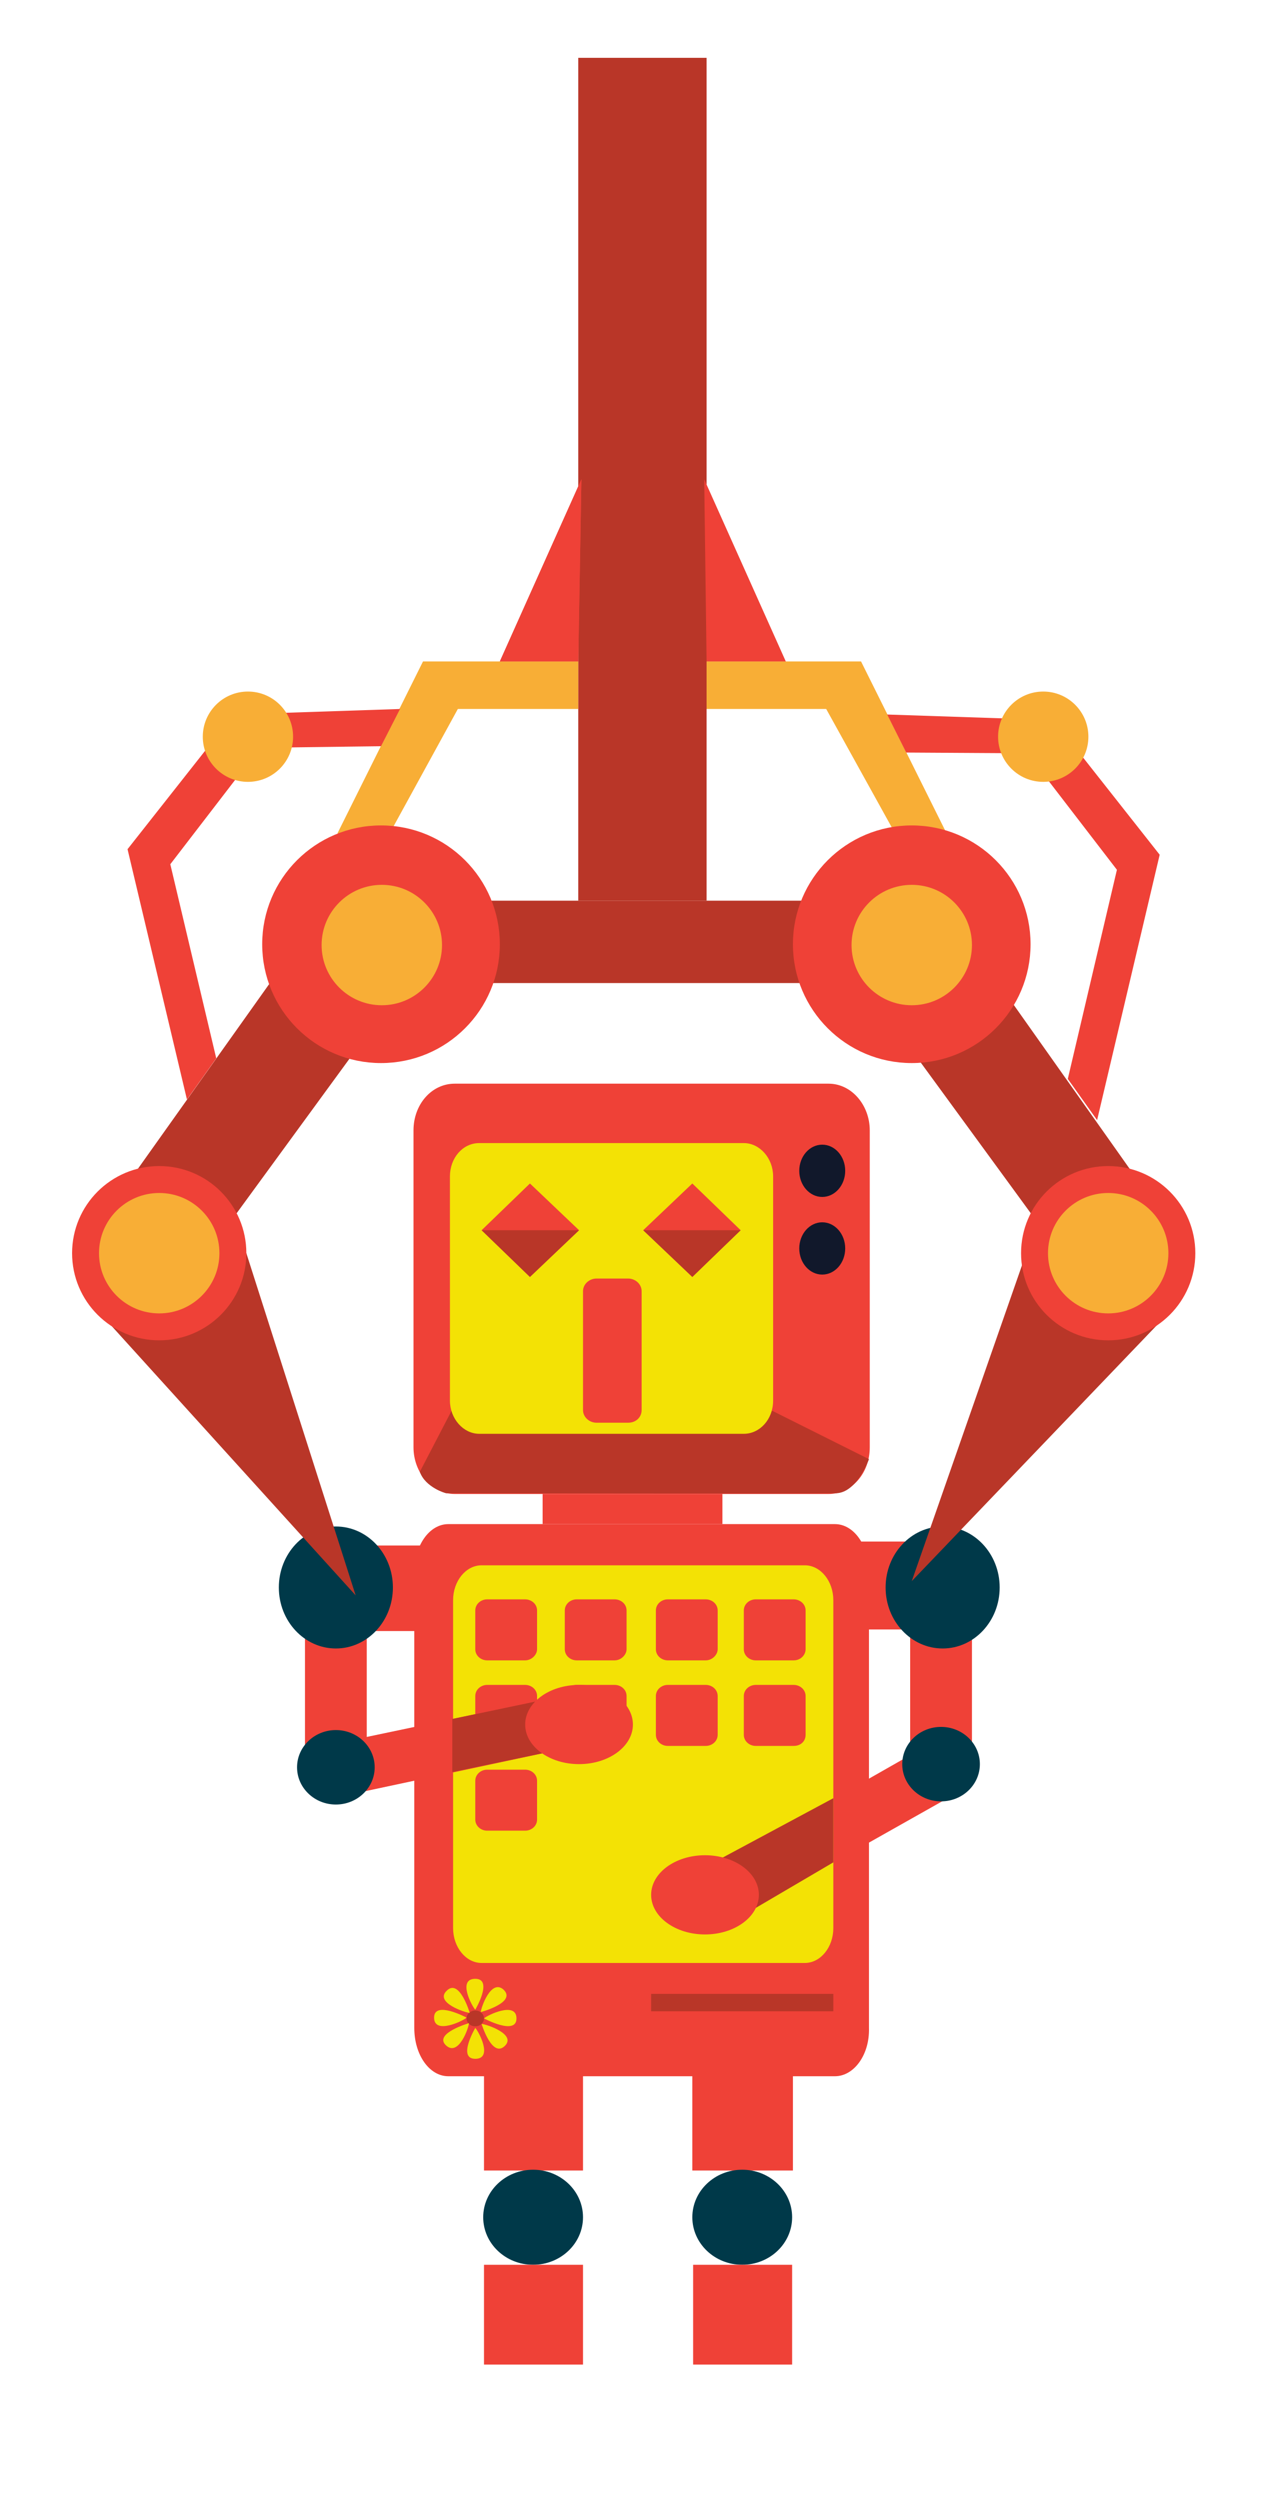<?xml version="1.0" encoding="utf-8"?>
<!-- Generator: Adobe Illustrator 17.1.0, SVG Export Plug-In . SVG Version: 6.00 Build 0)  -->
<!DOCTYPE svg PUBLIC "-//W3C//DTD SVG 1.1//EN" "http://www.w3.org/Graphics/SVG/1.1/DTD/svg11.dtd">
<svg version="1.1" id="Layer_1" xmlns="http://www.w3.org/2000/svg" xmlns:xlink="http://www.w3.org/1999/xlink" x="0px" y="0px"
	 viewBox="0 0 160.2 315.6" style="enable-background:new 0 0 160.2 315.6;" xml:space="preserve">
<style type="text/css">
	.st0{fill:#EF4137;}
	.st1{fill:#B93628;}
	.st2{fill:#F3E205;}
	.st3{fill:#11182B;}
	.st4{fill:#003949;}
	.st5{fill:#F8AE36;}
</style>
<g>
	<g>
		<polygon class="st0" points="101.2,237.4 94.3,233.3 115.2,221.4 115.3,200.9 122.7,205.2 122.3,225.5 		"/>
		<g>
			<path class="st0" d="M104.6,188.6H57.4c-2.9,0-5.2-2.7-5.2-5.9v-40c0-3.3,2.3-5.9,5.2-5.9h47.2c2.9,0,5.2,2.7,5.2,5.9v40
				C109.8,186,107.5,188.6,104.6,188.6z"/>
			<path class="st1" d="M53,185.8l4-7.7h40.5l12.2,6.1c0,0-1.5,4.2-4.1,4.3c-2.6,0.1-49.3,0-49.3,0S53.7,187.8,53,185.8z"/>
			<path class="st2" d="M93.9,181H60.5c-2,0-3.7-1.9-3.7-4.2v-28.3c0-2.3,1.6-4.2,3.7-4.2h33.4c2,0,3.7,1.9,3.7,4.2v28.3
				C97.6,179.2,95.9,181,93.9,181z"/>
			<ellipse class="st3" cx="103.8" cy="147.8" rx="2.9" ry="3.3"/>
			<ellipse class="st3" cx="103.8" cy="157.6" rx="2.9" ry="3.3"/>
		</g>
		<path class="st0" d="M105.4,262.1H56.6c-2.4,0-4.3-2.7-4.3-6.1v-57.5c0-3.4,1.9-6.1,4.3-6.1h48.8c2.4,0,4.3,2.7,4.3,6.1V256
			C109.8,259.4,107.8,262.1,105.4,262.1z"/>
		<rect x="61.1" y="254.9" class="st0" width="12.5" height="19.1"/>
		<rect x="68.5" y="188.6" class="st0" width="22.7" height="3.8"/>
		<rect x="87.4" y="254.9" class="st0" width="12.7" height="19.1"/>
		<path class="st2" d="M101.6,247.8H60.8c-2,0-3.6-2-3.6-4.4v-41.4c0-2.4,1.6-4.4,3.6-4.4h40.8c2,0,3.6,2,3.6,4.4v41.4
			C105.2,245.8,103.6,247.8,101.6,247.8z"/>
		<ellipse class="st4" cx="67.3" cy="279.9" rx="6.3" ry="6"/>
		<ellipse class="st4" cx="93.7" cy="279.9" rx="6.3" ry="6"/>
		<rect x="61.1" y="285.9" class="st0" width="12.5" height="12.6"/>
		<rect x="87.5" y="285.9" class="st0" width="12.5" height="12.6"/>
		<rect x="82.2" y="251.7" class="st1" width="23" height="2.2"/>
		<polygon class="st0" points="73.1,155.3 66.9,161.2 60.8,155.3 66.9,149.4 		"/>
		<polygon class="st0" points="93.5,155.3 87.4,161.2 81.2,155.3 87.4,149.4 		"/>
		<polygon class="st1" points="60.8,155.3 73.1,155.3 66.9,161.2 		"/>
		<polygon class="st1" points="81.2,155.3 93.5,155.3 87.4,161.2 		"/>
		<rect x="114.9" y="203.2" class="st0" width="7.8" height="19.4"/>
		<rect x="106.7" y="194.6" class="st0" width="9" height="11.1"/>
		<rect x="45.9" y="195.1" class="st0" width="11.2" height="10.8"/>
		<ellipse class="st4" cx="119" cy="200.4" rx="7.2" ry="7.7"/>
		<polygon class="st1" points="105.2,227 87.5,236.5 94.3,241.5 105.2,235.1 		"/>
		<path class="st0" d="M66.3,209.6h-4.8c-0.8,0-1.5-0.6-1.5-1.4v-4.9c0-0.8,0.7-1.4,1.5-1.4h4.8c0.8,0,1.5,0.6,1.5,1.4v4.9
			C67.8,208.9,67.1,209.6,66.3,209.6z"/>
		<path class="st0" d="M77.6,209.6h-4.8c-0.8,0-1.5-0.6-1.5-1.4v-4.9c0-0.8,0.7-1.4,1.5-1.4h4.8c0.8,0,1.5,0.6,1.5,1.4v4.9
			C79.1,208.9,78.4,209.6,77.6,209.6z"/>
		<path class="st0" d="M89.1,209.6h-4.8c-0.8,0-1.5-0.6-1.5-1.4v-4.9c0-0.8,0.7-1.4,1.5-1.4h4.8c0.8,0,1.5,0.6,1.5,1.4v4.9
			C90.6,208.9,89.9,209.6,89.1,209.6z"/>
		<path class="st0" d="M100.2,209.6h-4.8c-0.8,0-1.5-0.6-1.5-1.4v-4.9c0-0.8,0.7-1.4,1.5-1.4h4.8c0.8,0,1.5,0.6,1.5,1.4v4.9
			C101.7,208.9,101.1,209.6,100.2,209.6z"/>
		<path class="st0" d="M66.3,220.4h-4.8c-0.8,0-1.5-0.6-1.5-1.4v-4.9c0-0.8,0.7-1.4,1.5-1.4h4.8c0.8,0,1.5,0.6,1.5,1.4v4.9
			C67.8,219.8,67.1,220.4,66.3,220.4z"/>
		<path class="st0" d="M77.6,220.4h-4.8c-0.8,0-1.5-0.6-1.5-1.4v-4.9c0-0.8,0.7-1.4,1.5-1.4h4.8c0.8,0,1.5,0.6,1.5,1.4v4.9
			C79.1,219.8,78.4,220.4,77.6,220.4z"/>
		<path class="st0" d="M89.1,220.4h-4.8c-0.8,0-1.5-0.6-1.5-1.4v-4.9c0-0.8,0.7-1.4,1.5-1.4h4.8c0.8,0,1.5,0.6,1.5,1.4v4.9
			C90.6,219.8,89.9,220.4,89.1,220.4z"/>
		<path class="st0" d="M100.2,220.4h-4.8c-0.8,0-1.5-0.6-1.5-1.4v-4.9c0-0.8,0.7-1.4,1.5-1.4h4.8c0.8,0,1.5,0.6,1.5,1.4v4.9
			C101.7,219.8,101.1,220.4,100.2,220.4z"/>
		<path class="st0" d="M66.3,231.1h-4.8c-0.8,0-1.5-0.6-1.5-1.4v-4.9c0-0.8,0.7-1.4,1.5-1.4h4.8c0.8,0,1.5,0.6,1.5,1.4v4.9
			C67.8,230.5,67.1,231.1,66.3,231.1z"/>
		<ellipse class="st4" cx="118.8" cy="222.7" rx="4.9" ry="4.7"/>
		<g>
			<ellipse class="st1" cx="60" cy="254.8" rx="1.1" ry="1"/>
			<path class="st2" d="M58.9,254.7c-0.4,0.4-4.1,2.2-4.1,0C54.8,252.5,58.9,254.7,58.9,254.7z"/>
			<path class="st2" d="M59.2,255.4c0,0.5-1.3,4.3-2.9,2.8S59.2,255.4,59.2,255.4z"/>
			<path class="st2" d="M60,256c0.4,0.4,2.3,3.9,0,3.9C57.7,259.9,60,256,60,256z"/>
			<path class="st2" d="M60.8,255.5c0.5,0,4.5,1.3,2.9,2.8C62.1,259.8,60.8,255.5,60.8,255.5z"/>
			<path class="st2" d="M61.1,254.8c0.4-0.4,4.1-2.2,4.1,0C65.2,257,61.1,254.8,61.1,254.8z"/>
			<path class="st2" d="M60,253.7c-0.4-0.4-2.3-3.9,0-3.9C62.3,249.8,60,253.7,60,253.7z"/>
			<path class="st2" d="M59.3,254.1c-0.5,0-4.5-1.3-2.9-2.8C58,249.7,59.3,254.1,59.3,254.1z"/>
			<path class="st2" d="M60.7,254c0-0.5,1.3-4.3,2.9-2.8C65.2,252.8,60.7,254,60.7,254z"/>
		</g>
		<rect x="38.5" y="202.9" class="st0" width="7.8" height="19.4"/>
		<ellipse class="st4" cx="42.4" cy="200.4" rx="7.2" ry="7.7"/>
		<polygon class="st0" points="71,220.8 44.3,226.5 42.8,220 69.5,214.4 		"/>
		<ellipse class="st4" cx="42.4" cy="223.1" rx="4.9" ry="4.7"/>
		<polygon class="st1" points="57.1,223.7 71,220.8 69.5,214.4 57.1,217 		"/>
		<ellipse class="st0" cx="73.1" cy="217.7" rx="6.8" ry="5"/>
		<ellipse class="st0" cx="89" cy="239.2" rx="6.8" ry="5"/>
		<path class="st0" d="M79.3,179.6h-4c-0.9,0-1.7-0.7-1.7-1.6v-15c0-0.9,0.8-1.6,1.7-1.6h4c0.9,0,1.7,0.7,1.7,1.6v15
			C81,178.9,80.3,179.6,79.3,179.6z"/>
	</g>
	<g>
		<rect x="73" y="7.3" class="st1" width="16.2" height="106.4"/>
		<rect x="46.4" y="113.7" class="st1" width="68.7" height="10.4"/>
		<polygon class="st1" points="34,124.2 14.1,152.2 24,161.2 48.1,128.2 		"/>
		<polygon class="st1" points="126.1,124.2 145.9,152.2 136,161.2 111.9,128.2 		"/>
		<polygon class="st1" points="14.1,167.4 44.9,201.4 31.1,158.2 		"/>
		<polygon class="st1" points="146.9,166.4 115.1,199.6 129.9,157.2 		"/>
		<polygon class="st5" points="42.6,105.2 53.4,83.5 73,83.5 73,89.5 57.8,89.5 48.1,107.2 		"/>
		<polygon class="st5" points="119.5,105.2 108.7,83.5 89.2,83.5 89.2,89.5 104.3,89.5 114.1,107.2 		"/>
		<circle class="st0" cx="48.1" cy="119.2" r="15"/>
		<circle class="st0" cx="115.1" cy="119.2" r="15"/>
		<circle class="st0" cx="20.1" cy="158.2" r="11"/>
		<circle class="st0" cx="139.9" cy="158.2" r="11"/>
		<polygon class="st0" points="63.1,83.5 73.4,60.5 73,83.5 		"/>
		<polygon class="st0" points="73,83.5 63.1,83.5 73.4,60.5 		"/>
		<polygon class="st0" points="88.9,60.5 99.2,83.5 89.2,83.5 		"/>
		<circle class="st5" cx="48.2" cy="119.3" r="7.6"/>
		<circle class="st5" cx="115.1" cy="119.3" r="7.6"/>
		<circle class="st5" cx="20.1" cy="158.2" r="7.6"/>
		<circle class="st5" cx="139.9" cy="158.2" r="7.6"/>
		<polygon class="st0" points="23.6,138.8 16.1,107.2 29.5,90.2 50.5,89.5 48.1,94.2 32.8,94.4 21.5,109.1 27.3,133.6 		"/>
		<polygon class="st0" points="138.5,141.4 146.4,107.9 133,90.9 112,90.2 114.4,95 129.7,95.1 141,109.8 134.8,136.2 		"/>
		<circle class="st5" cx="31.3" cy="93" r="5.7"/>
		<circle class="st5" cx="131.7" cy="93" r="5.7"/>
	</g>
</g>
</svg>
